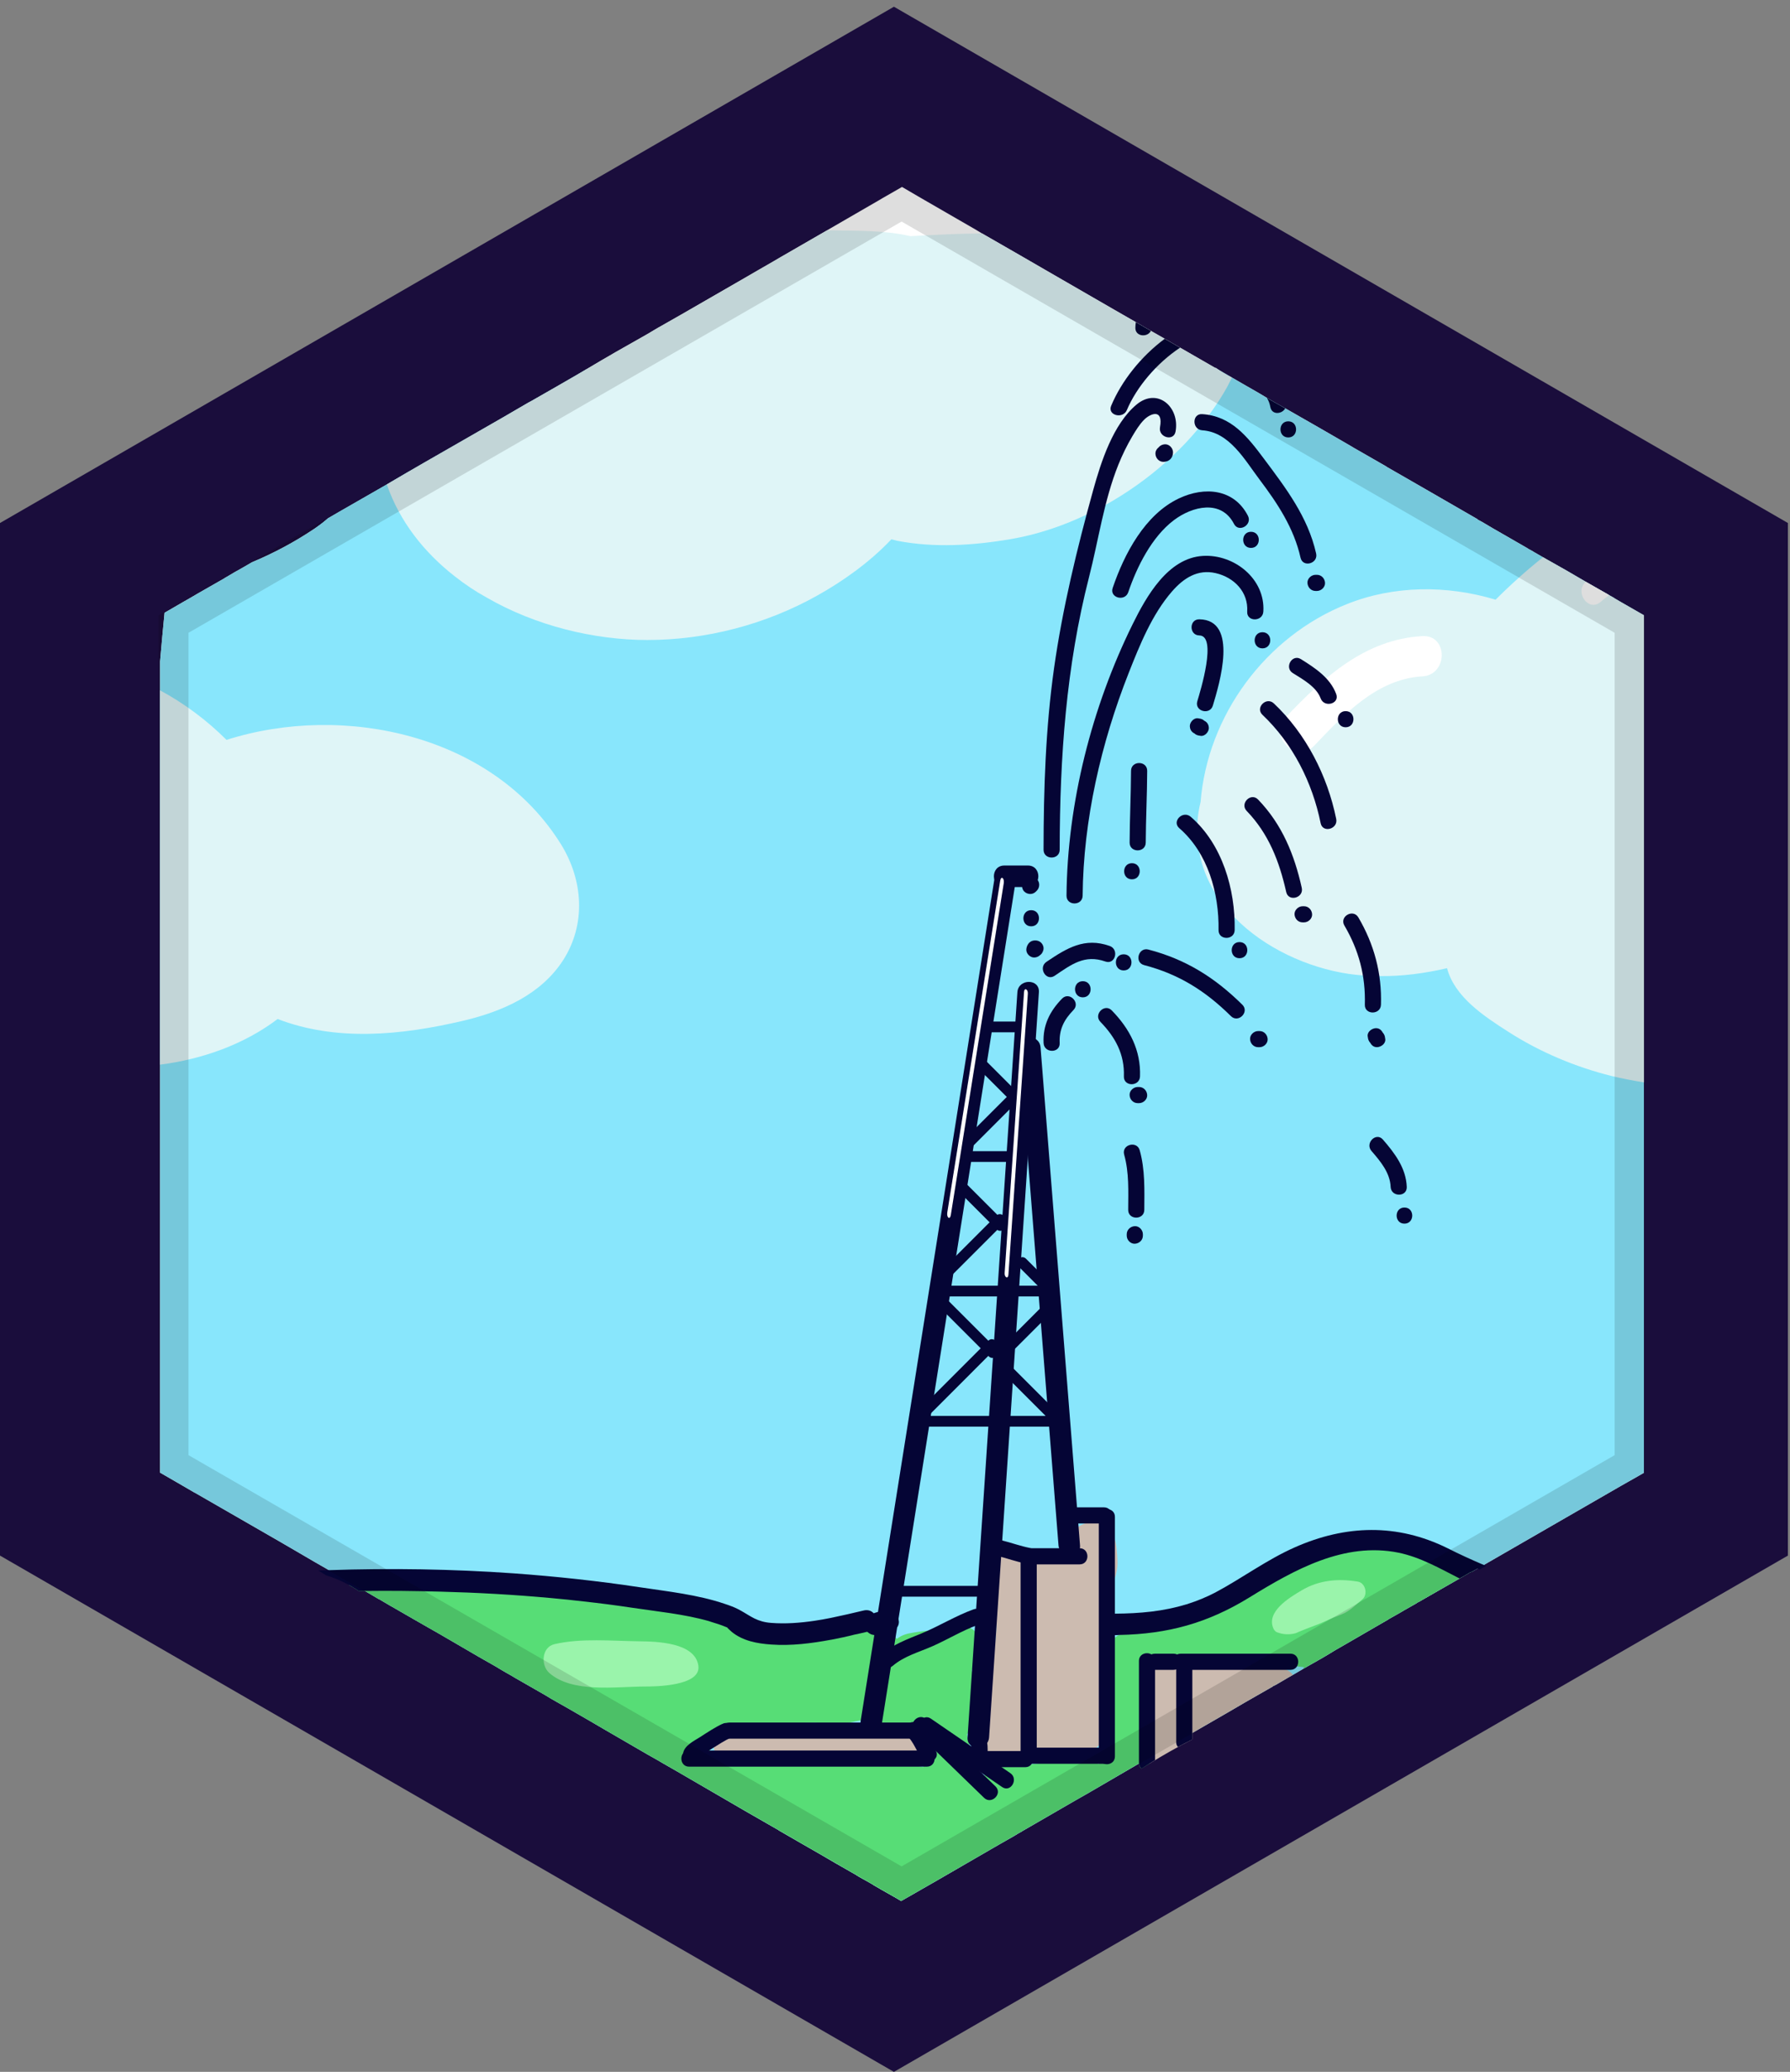 <?xml version="1.0" encoding="utf-8"?>
<!-- Generator: Adobe Illustrator 16.0.0, SVG Export Plug-In . SVG Version: 6.00 Build 0)  -->
<!DOCTYPE svg PUBLIC "-//W3C//DTD SVG 1.1//EN" "http://www.w3.org/Graphics/SVG/1.1/DTD/svg11.dtd">
<svg version="1.1" xmlns="http://www.w3.org/2000/svg" xmlns:xlink="http://www.w3.org/1999/xlink" x="0px" y="0px"
	 width="110.979px" height="128.417px" viewBox="0 0 110.979 128.417" enable-background="new 0 0 110.979 128.417"
	 xml:space="preserve">
<rect x="0" y="0" width="110.979" height="128.417" fill="#808080" stroke="none"/>
<g id="Layer_1">
</g>
<g id="Layer_4">
	<g id="Layer_63">
		<polygon fill="#1A0D3C" points="110.849,96.417 55.423,128.417 0,96.417 0,32.417 55.423,0.417 110.849,32.417 		"/>
		<path fill="#FFFFFF" d="M101.923,38.139v53.14l-0.01,0.01l-0.311,0.18l-1.109,0.63l-6.28,3.62l-2.22,1.28l-0.391,0.229
			l-0.109,0.061l-0.09,0.05l-0.15,0.08l-0.13,0.05l-0.11,0.07l-0.52,0.3l-2.51,1.44l-0.061,0.029l-0.16,0.101l-0.12,0.069
			l-0.02,0.011l-0.55,0.31l-0.15,0.09l-0.12,0.07l-0.689,0.39l-0.04,0.03l-0.76,0.44l-2.16,1.25l-0.33,0.189l-0.63,0.38l-0.24,0.141
			l-1.09,0.62l-0.05,0.029l-0.24,0.141l-0.41,0.239l-0.3,0.17l-0.75,0.44l-0.181,0.09l-0.02,0.021l-1.71,0.979l-0.96,0.561
			l-2.32,1.34l-1,0.58l-0.689,0.399l-0.61,0.351l-0.01,0.01l-0.221,0.12l-0.119,0.07l-0.171,0.09l-0.109,0.069l-0.061,0.03
			l-0.319,0.18l-2.99,1.74l-0.19,0.11l-0.77,0.439l-3.271,1.891l-0.01,0.01l-0.3,0.17l-0.13,0.08l-0.17,0.1l-0.44,0.25l-0.42,0.24
			l-0.05,0.03l-0.28,0.16l-3.49,2.02l-0.979,0.561l-0.73,0.42l-0.49,0.279l-0.03,0.021l-0.03-0.021l-0.27-0.159l-0.14-0.08
			l-0.81-0.46l-0.45-0.261l-0.09-0.06l-0.51-0.29l-0.06-0.03l-0.26-0.149l-0.15-0.091l-0.01-0.01l-1.31-0.75l-0.96-0.56l-1.15-0.66
			l-1.37-0.79l-0.04-0.03l-2.07-1.189l-4.2-2.44l-0.96-0.55l-0.2-0.12l-0.69-0.39l-2.76-1.601l-0.96-0.56l-1.37-0.79l-0.39-0.22
			l-0.49-0.28l-0.33-0.2l-1.85-1.06l-0.32-0.19l-0.25-0.14l-0.41-0.24l-0.3-0.18l-1-0.57l-2.51-1.46l-0.65-0.37l-0.96-0.55
			l-1.3-0.75l-0.09-0.05l-0.7-0.41l-0.02-0.01h-0.01l-0.85-0.5l-0.13-0.07l-0.55-0.32h-0.01l-0.95-0.55l-0.6-0.35l-0.1-0.061
			l-0.75-0.43l-2.11-1.23l-5.35-3.08h-0.01l-1.1-0.64l-1.04-0.6V40.988c0.09-1.01,0.18-2.01,0.28-3.01l1.14-0.66l0.42-0.24
			l0.24-0.14l0.29-0.17l1.61-0.92c0.01-0.01,0.02-0.01,0.02-0.01v-0.01l0.11-0.06l0.17-0.1l0.32-0.19l0.55-0.31l0.55-0.32
			c1.35-0.56,2.65-1.26,3.83-2.05c0.02-0.01,0.03-0.02,0.05-0.03c0.29-0.2,0.57-0.41,0.83-0.64l0.67-0.39l2.98-1.71l0.27-0.16
			l1.11-0.65l0.88-0.51l4.93-2.83l1.58-0.92l0.17-0.09l1.66-0.95l1.16-0.67l0.63-0.37l0.91-0.54l0.52-0.3l0.34-0.2l1.94-1.1
			l0.69-0.41l0.09-0.05l1.37-0.78l3.73-2.15l1.07-0.62l0.92-0.53l0.46-0.27l2.86-1.65l0.03-0.02l3.18-1.84l0.02-0.01l0.2-0.12
			l1.22-0.7l1.061,0.62l3.55,2.05l0.35,0.21l2.59,1.49l1.33,0.77l4.261,2.46l1.359,0.78l0.93,0.54l0.86,0.49l0.95,0.55l2.17,1.25
			l0.14,0.08l0.9,0.52l0.62,0.36l1.01,0.58l0.54,0.32l0.5,0.29l0.64,0.36l1.66,0.95l0.87,0.5l1.521,0.88l0.199,0.12l1.17,0.67
			l0.801,0.46l0.09,0.06l1.81,1.04l3.78,2.18l0.04,0.03v0.01l0.26,0.14l0.66,0.39l1.46,0.84l0.4,0.23l0.26,0.15l0.11,0.07
			l0.239,0.13l0.051,0.03l0.09,0.06h0.01l0.05,0.03l0.021,0.01l0.1,0.06l0.33,0.19l0.28,0.16l0.779,0.44l0.44,0.25l1.15,0.67
			l0.789,0.45l0.511,0.29l0.149,0.09l0.301,0.17l0.039,0.03l0.29,0.17l0.19,0.11L101.923,38.139z"/>
	</g>
</g>
<g id="Layer_7">
	<path fill="#88E6FC" d="M101.923,38.139v53.14l-0.01,0.01l-0.311,0.18l-1.109,0.63l-6.28,3.62l-2.22,1.28l-0.391,0.229
		l-0.109,0.061l-0.09,0.05l-0.15,0.08l-0.13,0.05l-0.11,0.07l-0.52,0.3l-2.51,1.44l-0.061,0.029l-0.16,0.101l-0.12,0.069
		l-0.02,0.011l-0.55,0.31l-0.15,0.09l-0.12,0.07l-0.689,0.39l-0.04,0.03l-0.76,0.44l-2.16,1.25l-0.33,0.189l-0.63,0.38l-0.24,0.141
		l-1.09,0.62l-0.05,0.029l-0.24,0.141l-0.41,0.239l-0.3,0.17l-0.75,0.44l-0.181,0.09l-0.02,0.021l-1.71,0.979l-0.96,0.561
		l-2.32,1.34l-1,0.58l-0.689,0.399l-0.61,0.351l-0.01,0.01l-0.221,0.12l-0.119,0.07l-0.171,0.09l-0.109,0.069l-0.061,0.03
		l-0.319,0.18l-2.99,1.74l-0.19,0.11l-0.77,0.439l-3.271,1.891l-0.01,0.01l-0.3,0.17l-0.13,0.08l-0.17,0.1l-0.44,0.25l-0.42,0.24
		l-0.05,0.03l-0.28,0.16l-3.49,2.02l-0.979,0.561l-0.73,0.42l-0.49,0.279l-0.03,0.021l-0.03-0.021l-0.27-0.159l-0.14-0.08
		l-0.81-0.46l-0.45-0.261l-0.09-0.06l-0.51-0.29l-0.06-0.03l-0.26-0.149l-0.15-0.091l-0.01-0.01l-1.31-0.75l-0.96-0.56l-1.15-0.66
		l-1.37-0.79l-0.04-0.03l-2.07-1.189l-4.2-2.44l-0.96-0.55l-0.2-0.12l-0.69-0.39l-2.76-1.601l-0.96-0.56l-1.37-0.79l-0.39-0.22
		l-0.49-0.28l-0.33-0.2l-1.85-1.06l-0.32-0.19l-0.25-0.14l-0.41-0.24l-0.3-0.18l-1-0.57l-2.51-1.46l-0.65-0.37l-0.96-0.55l-1.3-0.75
		l-0.09-0.05l-0.7-0.41l-0.02-0.01h-0.01l-0.85-0.5l-0.13-0.07l-0.55-0.32h-0.01l-0.95-0.55l-0.6-0.35l-0.1-0.061l-0.75-0.43
		l-2.11-1.23l-5.35-3.08h-0.01l-1.1-0.64l-1.04-0.6V40.988c0.09-1.01,0.18-2.01,0.28-3.01l1.14-0.66l0.42-0.24l0.24-0.14l0.29-0.17
		l1.61-0.92c0.01-0.01,0.02-0.01,0.02-0.01v-0.01l0.11-0.06l0.17-0.1l0.32-0.19l0.55-0.31l0.55-0.32c1.35-0.56,2.65-1.26,3.83-2.05
		c0.02-0.01,0.03-0.02,0.05-0.03c0.29-0.2,0.57-0.41,0.83-0.64l0.67-0.39l2.98-1.71l0.27-0.16l1.11-0.65l0.88-0.51l4.93-2.83
		l1.58-0.92l0.17-0.09l1.66-0.95l1.16-0.67l0.63-0.37h39.1l0.9,0.52l0.62,0.36l1.01,0.58l0.54,0.32l0.5,0.29l0.64,0.36l1.66,0.95
		l0.87,0.5l1.521,0.88l0.199,0.12l1.17,0.67l0.801,0.46l0.09,0.06l1.81,1.04l3.78,2.18l0.04,0.03v0.01l0.26,0.14l0.66,0.39
		l1.46,0.84l0.4,0.23l0.26,0.15l0.11,0.07l0.239,0.13l0.051,0.03l0.09,0.06h0.01l0.05,0.03l0.021,0.01l0.1,0.06l0.33,0.19l0.28,0.16
		l0.779,0.44l0.44,0.25l1.15,0.67l0.789,0.45l0.511,0.29l0.149,0.09l0.301,0.17l0.039,0.03l0.29,0.17l0.19,0.11L101.923,38.139z"/>
</g>
<g id="Layer_6">
	<path fill="#57DD76" d="M89.293,96.359c-0.04-0.011-0.08-0.03-0.12-0.051c-0.04-0.02-0.08-0.029-0.12-0.04
		c-0.689-0.29-1.42-0.46-2.17-0.54c-1.149-0.13-2.34-0.029-3.43,0.24c-0.45,0.12-0.83,0.32-1.13,0.58
		c-0.71-0.08-1.29-0.03-2.12,0.22c-0.08,0.021-0.16,0.051-0.24,0.08c-0.01,0.011-0.02,0.011-0.02,0.011
		c-0.96,0.3-1.9,0.75-2.811,1.189c-0.02,0.01-0.03,0.01-0.05,0.021c-0.07,0.04-0.15,0.069-0.22,0.109
		c-2.33,1.15-4.351,2.94-7.061,3.07c-0.16,0.01-0.29,0.04-0.41,0.09c-0.109,0.04-0.199,0.101-0.27,0.18
		c-0.13,0.12-0.21,0.271-0.25,0.431v0.01c-0.08,0.29-0.03,0.59,0.12,0.83c0.03,0.05,0.07,0.1,0.12,0.15
		c-0.05,0.09-0.09,0.14-0.12,0.229c0,0,0,0-0.01,0.01c0.01,0.011,0.01,0.011,0,0.021c0,0,0.01,0,0,0.01
		c-0.261,0.61-0.381,1.34-0.49,1.94c-0.18,0.96-0.29,1.989-0.34,3.01c0,0.05-0.011,0.109-0.011,0.16v0.04
		c-0.01,0.199-0.01,0.399-0.01,0.59v0.029c-0.01,0.101-0.01,0.19-0.01,0.29v0.08c-0.01-0.01-0.021-0.02-0.04-0.029
		c-0.27-0.261-0.62-0.431-1.05-0.46c-0.01,0-0.01,0-0.01,0c-0.101-0.011-0.221-0.011-0.33,0c-0.32,0.029-0.721,0.119-1.15,0.22
		c-0.01,0-0.01,0-0.02,0c-0.41,0.09-0.841,0.189-1.25,0.24c-0.11,0.02-0.221,0.029-0.33,0.029c-0.04,0.011-0.07,0.011-0.11,0.011
		c-0.38-0.141-0.79-0.2-1.24-0.2h-0.029c-0.11,0-0.211,0-0.32,0.01c-0.03,0-0.05,0-0.08,0.01c-0.01,0-0.01,0-0.021,0
		c-0.14,0.021-0.279,0.05-0.399,0.11c-0.13,0.06-0.25,0.15-0.351,0.24c-0.149,0.14-0.27,0.31-0.34,0.5
		c-0.01,0.01-0.01,0.01-0.02,0.02c0,0.01-0.01,0.021-0.01,0.03c-0.21,0.03-0.431,0.07-0.641,0.11c-0.109,0.02-0.2,0.05-0.29,0.09
		l-0.04,0.01c-0.08-0.18-0.18-0.35-0.29-0.521c0.15-0.06,0.28-0.159,0.36-0.3c0.02-0.02,0.03-0.04,0.03-0.06
		c0.029-0.05,0.05-0.101,0.05-0.16c0.01-0.01,0.02-0.03,0.02-0.05c0.03-0.23,0.011-0.431-0.04-0.641c-0.02-0.13-0.05-0.26-0.08-0.39
		c-0.01-0.03-0.02-0.06-0.02-0.09v-0.01c-0.03-0.12-0.06-0.24-0.08-0.37c0-0.021-0.01-0.03-0.02-0.05v-0.011
		c0-0.05-0.021-0.09-0.03-0.13c0.02-0.02,0.03-0.03,0.04-0.05c0.01-0.01,0.01-0.01,0.01-0.02c0.08-0.11,0.14-0.23,0.18-0.37
		c0.36-1.23,0.381-2.36,0.08-3.521c0-0.01,0-0.01,0-0.02c0,0-0.01,0-0.01-0.011l0.01-0.01c0.16-0.13,0.301-0.27,0.431-0.439
		c0.52-0.66,0.29-1.54-0.271-1.98c-0.08-0.08-0.17-0.13-0.26-0.18c-0.01-0.01-0.01,0-0.01,0c-0.311-0.15-0.67-0.181-1.051-0.021
		c-0.079,0.03-0.149,0.061-0.229,0.101c0,0-0.01,0-0.021,0c-0.26,0.01-0.51,0.02-0.76,0.04c-0.2,0.01-0.399,0.02-0.59,0.05h-0.01
		c-0.41,0.04-0.8,0.1-1.2,0.18c-0.21,0.05-0.41,0.13-0.59,0.26c-0.04,0.021-0.07,0.051-0.1,0.07c-0.04,0.03-0.08,0.061-0.11,0.101
		c-0.15,0.14-0.28,0.31-0.36,0.489c-0.02,0.05-0.04,0.101-0.06,0.15c-0.03-0.021-0.05-0.04-0.08-0.061
		c-0.27-0.21-0.55-0.39-0.85-0.529c-0.16-0.08-0.32-0.15-0.48-0.21c-0.16-0.051-0.32-0.07-0.47-0.07c-0.07-0.05-0.15-0.1-0.23-0.14
		c-0.21-0.12-0.44-0.21-0.68-0.28c-0.19-0.05-0.39-0.1-0.59-0.12c-0.15-0.03-0.29-0.05-0.44-0.06c-0.05-0.011-0.09-0.011-0.14-0.011
		c0,0,0,0.011-0.01,0c-1.01-0.08-2.08,0.011-2.89,0.021c-0.45,0-0.9,0.01-1.35,0.02c-0.25,0.011-0.49,0.021-0.74,0.03
		c-0.23-0.17-0.46-0.33-0.69-0.479c-0.7-0.431-1.44-0.74-2.28-0.9c-0.72-0.311-1.46-0.58-2.22-0.79c-1.88-0.521-3.86-0.62-5.8-0.66
		c-0.14,0-0.27-0.01-0.41-0.01c-4.13-0.07-8.28-0.03-12.41,0.12c-0.12,0-0.25,0.01-0.37,0.02h-0.01
		c-0.104,0.004-0.208,0.01-0.312,0.014c0.219,0.119,0.429,0.248,0.631,0.386c0.124-0.003,0.248-0.008,0.371-0.009l0.85,0.5h0.01
		l0.02,0.01l0.7,0.41l0.09,0.05l1.3,0.75l0.96,0.55l0.65,0.37l2.51,1.46l1,0.57l0.3,0.18l0.41,0.24l0.25,0.14l0.32,0.19l1.85,1.06
		l0.33,0.2l0.49,0.28l0.39,0.22l1.37,0.79l0.96,0.56l2.76,1.601l0.69,0.39l0.2,0.12l0.96,0.55l4.2,2.44l2.07,1.189l0.04,0.03
		l1.37,0.79l1.15,0.66l0.96,0.56l1.31,0.75l0.01,0.01l0.15,0.091l0.26,0.149l0.06,0.03l0.51,0.29l0.09,0.06l0.45,0.261l0.81,0.46
		l0.14,0.08l0.27,0.159l0.03,0.021l0.03-0.021l0.49-0.279l0.73-0.42l0.979-0.561l3.49-2.02l0.28-0.16l0.05-0.03l0.42-0.24l0.44-0.25
		l0.17-0.1l0.13-0.08l0.3-0.17l0.01-0.01l3.271-1.891l0.77-0.439l0.19-0.11l2.99-1.74c0.009,0.145,0.079,0.243,0.167,0.31
		c0.169-0.11,0.342-0.216,0.514-0.323c0.041-0.137,0.072-0.28,0.099-0.426c0.15-0.8,0.15-1.63,0.101-2.41
		c-0.021-0.35-0.101-0.83-0.26-1.28c-0.131-0.41-0.33-0.779-0.601-0.989c0.04-0.41,0.05-0.811,0-1.2c0.17-0.03,0.33-0.05,0.5-0.061
		c0.16-0.02,0.32-0.029,0.47-0.05c0.32-0.02,0.631-0.05,0.94-0.08c0.06,0.04,0.13,0.08,0.19,0.11c0.1,0.06,0.21,0.12,0.31,0.16
		c0.06,0.029,0.12,0.05,0.18,0.069c0.221,0.08,0.45,0.141,0.69,0.181c0.88,0.159,1.89,0.08,2.84-0.08h0.03
		c0.83-0.16,1.609-0.37,2.24-0.57c0.239,0.21,0.529,0.37,0.84,0.48c0.17,0.06,0.359,0.109,0.55,0.13c0.14,0.029,0.28,0.04,0.42,0.05
		c0,0.03-0.01,0.07-0.02,0.1l0.05-0.029l1.09-0.62l0.24-0.141l0.63-0.38l0.33-0.189l2.16-1.25l0.76-0.44l0.04-0.03l0.689-0.39
		l0.12-0.07l0.15-0.09l0.55-0.31l0.02-0.011l0.12-0.069l0.16-0.101l0.061-0.029l2.51-1.44l0.52-0.3l0.11-0.07l0.13-0.05l0.15-0.08
		C90.704,97.008,90.013,96.678,89.293,96.359z M57.994,107.918h-0.01c-0.101,0.03-0.17,0.08-0.25,0.13
		c-0.04,0.03-0.07,0.061-0.11,0.101c-0.09,0.1-0.16,0.22-0.2,0.35c-0.04,0.1-0.06,0.21-0.06,0.32
		c-0.011-0.011-0.011-0.021-0.021-0.03c-0.02,0.12-0.04,0.229-0.04,0.35v0.011c-0.02,0.119-0.04,0.229-0.05,0.35v0.03
		c-0.05-0.011-0.1-0.021-0.15-0.03c-0.05-0.01-0.109-0.021-0.159-0.03c-0.5-0.109-1-0.16-1.521-0.2c-1.43-0.13-2.86,0-4.29-0.069
		c-2.56-0.13-5.13,0.13-7.7,0.2c0.21-0.28,0.4-0.58,0.56-0.9c0.01-0.01,0.01-0.021,0.02-0.03c0.1-0.189,0.19-0.39,0.27-0.59
		c0.14-0.34,0.31-0.68,0.49-1.02c0-0.011,0.01-0.011,0.01-0.021h0.03c0.01,0,0.01,0,0.01,0c0.05,0.01,0.08,0.01,0.13,0.01
		c0.11,0.011,0.22,0.021,0.32,0.021c0.15,0.01,0.28,0.02,0.41,0.03c0.5,0.02,1,0.029,1.49,0.02c1.08-0.02,2.15-0.08,3.22-0.15
		c0.05,0,0.11-0.01,0.16-0.01c0.01,0,0.02,0.01,0.03,0.01c0.18,0.07,0.4,0.12,0.66,0.12c0.48,0,0.95-0.04,1.41-0.12
		c0.21-0.04,0.42-0.079,0.62-0.13h0.09c0.18-0.01,0.36-0.02,0.55-0.029c0.04,0.06,0.09,0.109,0.15,0.159
		c0.14,0.15,0.33,0.261,0.55,0.33c0.51,0.17,1.14,0.101,1.59-0.22c0.02,0,0.04,0.01,0.06,0.01c0.101,0.021,0.21,0.04,0.311,0.04
		h0.05c0.08,0.07,0.16,0.141,0.26,0.181h0.01c0.051,0.04,0.091,0.06,0.141,0.08c0,0,0,0.01,0.01,0.01
		c0.08,0.029,0.16,0.06,0.24,0.08c0.069,0.02,0.149,0.04,0.22,0.05c0.16,0.2,0.37,0.39,0.63,0.56
		C58.083,107.899,58.043,107.909,57.994,107.918z"/>
	<path fill="#050535" d="M62.265,54.98h1.468c0.858,0,0.859-1.334,0-1.334h-1.468C61.407,53.646,61.405,54.98,62.265,54.98
		L62.265,54.98z"/>
	<path fill="#CCBBB0" d="M68.613,101.022c-0.01-0.106-0.03-0.204-0.054-0.301c0.247-0.735,0.351-1.479,0.223-2.289
		c0.369-0.498,0.54-1.118,0.498-1.805c-0.056-0.898-0.094-1.932-1.151-2.223c-0.506-0.141-1.062,0.003-1.438,0.369
		c-0.091,0.09-0.772,1.572-0.261,1.441c-0.763,0.194-1.18,0.174-1.81,0.575c-0.354-0.365-0.861-0.526-1.353-0.487
		c-0.398-0.158-0.874-0.113-1.229,0.159c-0.257,0.199-0.428,0.494-0.475,0.813c-0.01,0.073-0.011,0.145-0.01,0.217
		c-0.025-0.051-0.053-0.104-0.078-0.154l-0.032,0.346c0.001,0.042,0.004,0.083,0.007,0.124c0.004,0.082,0.016,0.164,0.029,0.245
		c0.019,0.116,0.039,0.232,0.059,0.348c0.041,0.135,0.103,0.259,0.181,0.37c0.034,1.248,0.16,2.441-0.144,3.688
		c-0.389,1.596-0.514,3.248-0.908,4.845c-0.392,1.579,2.029,2.665,2.743,1.186c0.216,0.216,0.505,0.381,0.872,0.459
		c0.772,0.161,1.555,0.167,2.329,0.029c0.351-0.063,0.681-0.207,0.949-0.418c0.674-0.249,1.112-0.994,1.014-1.713
		c-0.09-0.65,0.211-1.374,0.314-2.016c0.116-0.724,0.09-1.484,0.101-2.215c0.009-0.451-0.138-0.808-0.37-1.071
		C68.631,101.375,68.631,101.203,68.613,101.022L68.613,101.022z"/>
	<path fill="#CCBBB0" d="M71.268,109.311c0.857-0.536,1.746-1.033,2.655-1.5v-0.402l2.32-1.34l0.96-0.561l1.71-0.979l0.02-0.021
		l0.181-0.09l0.75-0.44l0.3-0.17c-0.08-0.1-0.18-0.189-0.3-0.26c-0.021-0.01-0.04-0.03-0.07-0.04c-0.01,0-0.02-0.01-0.03-0.01
		c-0.939-0.46-1.96-0.24-2.979-0.26h-0.03c-0.979-0.03-1.96-0.13-2.939-0.16c-0.19-0.01-0.391-0.01-0.58-0.01h-0.19
		c-0.1,0-0.21,0-0.31,0.01h-0.16c-0.351,0.02-0.7,0.149-0.96,0.38c-0.011,0.01-0.03,0.02-0.03,0.04c-0.23,0.21-0.37,0.51-0.37,0.86
		c0,0.27,0.021,0.55,0.021,0.819c0.05,1.011,0.1,2.03-0.181,3c-0.08,0.28-0.05,0.58,0.05,0.851
		C71.149,109.128,71.2,109.226,71.268,109.311z"/>
	<path fill="#CCBBB0" d="M56.499,107.574c-2.515-0.186-5.013-0.467-7.539-0.577c-1.284-0.056-4.203-0.431-4.676,1.145
		c-0.133,0.446,0.27,0.68,0.584,0.833c0.65,0.314,2.085-0.075,2.809-0.073c0.769,0.001,1.54,0.06,2.306,0.123
		c2.228,0.184,4.358,0.074,6.579-0.066C57.452,108.901,57.394,107.544,56.499,107.574L56.499,107.574z"/>
	<path fill="#9AF4AB" d="M84.183,98.029c-1.212-0.197-2.404-0.104-3.501,0.554c-0.75,0.448-2.232,1.327-1.712,2.395
		c0.046,0.079,0.108,0.142,0.188,0.188c0.392,0.148,0.783,0.17,1.175,0.06c0.204-0.09,0.412-0.175,0.62-0.256
		c0.415-0.167,0.827-0.299,1.232-0.492c0.32-0.153,0.653-0.284,0.985-0.413c0.506-0.195,0.873-0.589,1.289-0.927
		C84.827,98.839,84.666,98.107,84.183,98.029L84.183,98.029z"/>
	<path fill="#88E6FC" d="M51.188,98.594c-0.729-0.736-1.768-1.183-2.814-1.042c-0.224,0.03-0.446,0.104-0.651,0.209
		c-0.169-0.088-0.338-0.188-0.505-0.303c-0.714-0.489-1.776-0.133-2.189,0.573c-0.464,0.794-0.142,1.7,0.573,2.191
		c1.162,0.796,2.56,1.187,3.966,1.143c0.114-0.005,0.22-0.019,0.321-0.041C51.154,101.417,52.34,99.754,51.188,98.594L51.188,98.594
		z"/>
	<path fill="none" d="M64.253,96.518c0.01,0,0.01,0,0.021-0.01c0.229-0.04,0.43-0.13,0.619-0.25c0.15-0.04,0.301-0.109,0.46-0.2
		c0.051-0.029,0.091-0.06,0.141-0.1c0.05-0.03,0.1-0.07,0.14-0.12c0.4-0.35,0.63-0.86,0.62-1.399c0-0.011,0-0.011,0-0.021
		c0-0.28-0.08-0.55-0.21-0.79c0.09-0.05,0.17-0.1,0.26-0.15c0.15,0.11,0.32,0.19,0.5,0.25c0.221,0.08,0.46,0.101,0.7,0.061
		s0.5-0.1,0.76-0.11c0.2-0.01,0.41,0.011,0.601,0.09c0.02,0.011,0.029,0.011,0.05,0.011c0.06,0.029,0.12,0.05,0.18,0.06
		c0.141,0.04,0.29,0.061,0.45,0.061c-0.09,0.55-0.22,1.079-0.41,1.569v0.01c0,0.021,0,0.03-0.01,0.04
		c-0.12,0.341-0.28,0.641-0.46,0.91c-0.51,0.61-0.5,1.28-0.21,1.82c-0.24,0.61-0.15,1.31,0.16,1.85
		c0.029,0.051,0.06,0.101,0.09,0.141c0.12,0.17,0.26,0.319,0.42,0.43c0.46,0.35,1.08,0.44,1.77,0.09
		c0.881-0.45,1.78-0.88,2.66-1.319c0.021-0.011,0.04-0.021,0.061-0.03h0.04c0.279,0.03,0.56-0.03,0.87-0.16
		c0.649-0.29,1.279-0.59,1.89-0.91c0.22-0.09,0.45-0.18,0.67-0.27c0.02-0.011,0.03-0.011,0.05-0.021c0.66-0.26,1.32-0.51,1.96-0.8
		c0.271-0.12,0.55-0.25,0.851-0.39c0,0,0.01,0,0.02-0.011c0.86-0.409,1.771-0.92,2.47-1.58c0.381,0.28,0.881,0.41,1.471,0.261
		c0.29,0.069,0.609,0.06,0.949-0.051c0.181-0.05,0.341-0.109,0.511-0.17c0.12,0.061,0.25,0.11,0.399,0.141
		c0.38,0.09,0.75,0.18,1.12,0.279c0.73,0.181,1.45,0.381,2.17,0.54c0,0,0,0,0,0.011c0.08,0.029,0.16,0.05,0.24,0.08
		c0.78,0.27,1.54,0.569,2.31,0.869c0.451,0.173,0.9,0.342,1.352,0.508c0.138-0.068,0.276-0.136,0.415-0.204
		c-0.46-0.169-0.92-0.34-1.376-0.533l2.22-1.28l6.28-3.62l1.109-0.63l0.311-0.18l0.01-0.01v-53.14l-1.34-0.77l-0.19-0.11l-0.29-0.17
		l-0.039-0.03l-0.301-0.17l-0.149-0.09l-0.511-0.29l-0.789-0.45l-1.15-0.67l-0.44-0.25l-0.779-0.44l-0.28-0.16l-0.33-0.19l-0.1-0.06
		l-0.021-0.01l-0.05-0.03h-0.01l-0.09-0.06l-0.051-0.03l-0.239-0.13l-0.11-0.07l-0.26-0.15l-0.4-0.23l-1.46-0.84l-0.66-0.39
		l-0.26-0.14v-0.01l-0.04-0.03l-3.78-2.18l-1.81-1.04l-0.09-0.06l-0.801-0.46l-1.17-0.67l-0.199-0.12l-1.521-0.88l-0.87-0.5
		l-1.66-0.95l-0.64-0.36l-0.5-0.29c-0.3-0.55-0.87-0.82-1.55-0.9l-0.62-0.36c0.1-0.21,0.18-0.43,0.25-0.64
		c-0.42-0.02-0.86,0-1.29,0.04l-2.17-1.25l-0.95-0.55l-0.86-0.49l-0.93-0.54l-1.359-0.78l-4.261-2.46l-1.33-0.77l-2.59-1.49
		c0.11-0.01,0.21-0.01,0.32-0.01c0.21-0.07,0.42-0.14,0.64-0.2h-1.31c-3.07,0-6.15-0.03-9.23,0c-0.23,0.01-0.45,0.01-0.67,0.01
		c0.21,0,0.43,0,0.64,0.01l-2.86,1.65l-0.46,0.27l-0.92,0.53l-1.07,0.62l-3.73,2.15l-1.37,0.78c-0.09,0.98-0.09,1.97-0.14,2.94
		c-0.09,1.85-0.2,3.69-0.23,5.54c-0.03,2.75-0.13,5.51-0.18,8.26c-0.63-0.27-1.46-0.27-2.22-0.26c-2.64-1.12-6.68-1.09-8.58-1.08
		h-0.03c-0.42,0-0.85,0.03-1.28,0.05c-1.36,0.1-2.73,0.17-3.91-0.6c-1.3-0.84-2.4-2.11-3.29-3.39l-0.67,0.39
		c-0.26,0.23-0.54,0.44-0.83,0.64c-0.02,0.01-0.03,0.02-0.05,0.03c-1.18,0.79-2.48,1.49-3.83,2.05l-0.55,0.32l-0.55,0.31l-0.32,0.19
		l-0.17,0.1l-0.11,0.06v0.01c0,0-0.01,0-0.02,0.01l-1.61,0.92l-0.29,0.17l-0.24,0.14l-0.42,0.24l-1.14,0.66c-0.1,1-0.19,2-0.28,3.01
		v50.291l1.04,0.6l1.1,0.64h0.01l5.35,3.08l2.11,1.23l0.75,0.43c3.86-0.27,7.78-0.319,11.58,0.26c0.96,0.15,1.91,0.33,2.86,0.561
		c0.41,0.11,0.83,0.22,1.24,0.34c0,0.021,0.01,0.03,0.01,0.05c0.06,0.25,0.13,0.51,0.2,0.75c0,0.01,0.01,0.03,0.01,0.04
		c0.2,0.62,0.85,1.2,1.53,1.141c1.23-0.11,2.46-0.23,3.69-0.341c0.15,0.091,0.31,0.16,0.5,0.2c0.69,0.15,1.38,0.21,2.05,0.22
		c0.04,0.011,0.08,0.011,0.12,0.011c0.45,0.01,0.9-0.011,1.36-0.05c0.15,0,0.31-0.011,0.47-0.03c0.29-0.021,0.59-0.05,0.88-0.09
		c0.11-0.011,0.23-0.03,0.34-0.04c1.02-0.12,2.03-0.28,3.03-0.29c0.08,0.18,0.19,0.34,0.34,0.47c0.17,0.16,0.38,0.29,0.64,0.37
		c0.04,0.01,0.08,0.02,0.12,0.03c0.09,0.029,0.19,0.04,0.29,0.05c0.05,0,0.1,0.01,0.15,0.01c0.27,0.021,0.54,0.021,0.81,0.01
		c0,0,0.01,0,0.02,0c0.36,0,0.74-0.04,1.09-0.09c0.15-0.02,0.3-0.05,0.44-0.07c0.01-0.01,0.01-0.01,0.02,0
		c0.07-0.01,0.11-0.029,0.18-0.04c0.01,0.03,0.03,0.051,0.04,0.07v0.01h0.01c0,0.011,0,0.021,0.01,0.03
		c0.09,0.15,0.21,0.271,0.35,0.37c0.01,0.01,0.02,0.01,0.03,0.02c0.25,0.16,0.54,0.24,0.83,0.28h0.01c0.06,0.01,0.11,0.01,0.17,0.01
		c0.08,0.011,0.16,0.011,0.24,0.011c0.2,0,0.39-0.021,0.581-0.04c0.56-0.061,1.09-0.2,1.569-0.46c0.26-0.13,0.5-0.29,0.73-0.49
		c0.56,0.1,1.17-0.03,1.66-0.32c0.149-0.08,0.279-0.18,0.399-0.29c0.521-0.47,0.8-1.17,0.54-1.97c-0.1-0.31-0.22-0.59-0.359-0.87
		c0.359-0.14,0.619-0.37,0.8-0.649c0.08-0.11,0.149-0.23,0.2-0.36c0.01,0,0.029,0.01,0.039,0.01c0.15,0.05,0.29,0.11,0.45,0.15
		h0.011c0.229,0.08,0.47,0.149,0.71,0.229c0.02,0,0.029,0,0.05,0.01c0.05,0.021,0.109,0.03,0.16,0.03
		c0.26,0.061,0.5,0.061,0.72,0.021C64.223,96.529,64.234,96.529,64.253,96.518z"/>
	<path fill="none" d="M47.813,93.159c0,0,0.01,0,0.02,0C47.443,92.878,47.074,93.168,47.813,93.159z"/>
	<path fill="none" d="M47.813,93.159c0,0,0.01,0,0.02,0C47.443,92.878,47.074,93.168,47.813,93.159z"/>
	<path fill="#DFF5F7" d="M100.583,37.369l-0.19-0.11l-0.29-0.17l-0.039-0.03l-0.301-0.17l-0.149-0.09l-0.511-0.29l-0.789-0.45
		l-1.15-0.67l-0.44-0.25l-0.779-0.44l-0.28-0.16c-1.03,0.82-2.01,1.7-2.94,2.63c-3.01-0.91-6.31-0.89-9.21,0.27
		c-5.04,2-8.649,6.9-9.08,12.27c-0.109,0.42-0.17,0.86-0.199,1.31c-0.021,0.37-0.021,0.74,0.02,1.12c0.021,0.23,0.05,0.46,0.1,0.68
		c0.16,0.89,0.49,1.71,0.95,2.47l0.011,0.01c0.329,0.56,0.739,1.07,1.21,1.55c1.85,1.91,4.55,3.13,7.069,3.51
		c0.3,0.04,0.601,0.08,0.9,0.1c0.34,0.03,0.68,0.05,1.02,0.04c1.41,0.02,2.82-0.17,4.2-0.49c0.47,1.79,2.311,2.99,3.811,3.95
		c1.949,1.25,4.14,2.17,6.38,2.73c0.66,0.159,1.34,0.289,2.02,0.399v-28.95L100.583,37.369z"/>
	<path fill="#88E6FC" d="M30.144,43.019c-1.19,0.7-3.24,0.39-3.83-1c-0.76-1.77-1.6-3.5-2.57-5.16c-0.15-0.24-0.48-0.93-0.86-1.6
		c-0.01,0-0.02-0.01-0.03-0.02c-0.02-0.01-0.03-0.02-0.05-0.03c-0.82-0.13-1.58-0.58-1.95-1.33c-0.04-0.08-0.07-0.15-0.11-0.22
		c-0.53-0.18-0.94-0.49-1.24-0.89c0.29-0.2,0.57-0.41,0.83-0.64l0.67-0.39l2.98-1.71l0.27-0.16l1.11-0.65
		c1.22,1.09,2.39,2.24,3.5,3.45c0.77,0.85,0.87,1.94,0.55,2.87c0.02,0.05,0.05,0.09,0.07,0.14c0.24,0.45,0.47,0.9,0.69,1.36
		c0.34,0.71,0.67,1.42,0.97,2.15C31.733,40.588,31.583,42.179,30.144,43.019z"/>
	<path fill="#DFF5F7" d="M75.378,22.795c-0.016,0.001-0.03,0.001-0.045,0.003l-2.17-1.25l-0.95-0.55l-0.86-0.49l-0.93-0.54
		l-1.359-0.78l-4.261-2.46l-1.33-0.77l-2.59-1.49c-1.479,0.01-2.97,0.09-4.45,0.17c-0.01,0-0.02-0.01-0.029-0.01
		c-1.57-0.36-3.28-0.32-4.88-0.35h-0.25l-2.86,1.65l-0.46,0.27l-0.92,0.53l-1.07,0.62l-3.73,2.15l-1.37,0.78l-0.09,0.05l-0.69,0.41
		l-1.94,1.1l-0.34,0.2l-0.52,0.3l-1.54,0.91l-1.16,0.67l-1.66,0.95l-0.17,0.09l-1.58,0.92l-4.93,2.83l-0.88,0.51l-1.11,0.65
		l-0.27,0.16c0.8,2.31,2.32,4.22,4.22,5.7c0.62,0.49,1.28,0.93,1.97,1.31c3.03,1.75,6.66,2.63,9.96,2.63
		c3.65,0,7.32-0.96,10.51-2.74c1.58-0.88,3.26-2.06,4.62-3.5c0.12,0.03,0.24,0.06,0.36,0.09c2.32,0.45,4.72,0.29,7.03-0.1
		c1.58-0.27,3.18-0.79,4.71-1.52c0.399-0.19,0.79-0.39,1.18-0.6c1.35-0.76,2.63-1.66,3.771-2.69c0,0,0.01,0,0.01-0.01
		c0.13-0.11,0.24-0.21,0.359-0.33c0.58-0.53,1.11-1.1,1.601-1.69c0.24-0.28,0.46-0.56,0.67-0.85c0.43-0.58,0.81-1.17,1.149-1.78
		l0.12-0.24c0.06-0.099,0.108-0.206,0.147-0.305C76.02,23.222,75.686,23.022,75.378,22.795z"/>
	<path fill="#57DD76" d="M44.417,101.117c-0.112-0.348-0.305-0.646-0.579-0.9c-0.254-0.272-0.553-0.466-0.901-0.579
		c-0.333-0.175-0.694-0.256-1.08-0.241c-0.247,0.032-0.495,0.066-0.744,0.101c-0.038,0.01-0.072,0.025-0.109,0.037
		c-0.291-0.215-0.587-0.413-0.897-0.579c-1.426-0.77-2.746-0.423-4.254-0.488c-1.513-0.065-2.801,1.334-2.801,2.801
		c0,1.571,1.283,2.736,2.801,2.802c0.497,0.021,0.972-0.035,1.466-0.09c0.081-0.008,0.297,0.024,0.327,0.016
		c0.37,0.194,1.139,0.96,1.528,1.277c1.17,0.957,2.815,1.146,3.96,0c0.227-0.229,0.41-0.512,0.546-0.823
		c0.054-0.045,0.108-0.088,0.157-0.139c0.146-0.188,0.292-0.378,0.438-0.566c0.253-0.437,0.38-0.908,0.382-1.413v-0.134
		C44.674,101.811,44.594,101.452,44.417,101.117L44.417,101.117z"/>
	<path fill="#57DD76" d="M53.596,100.73c-3.604,0-3.611,5.603,0,5.603C57.201,106.333,57.207,100.73,53.596,100.73L53.596,100.73z"
		/>
	<path fill="#DFF5F7" d="M34.793,52.349c-4.21-6.8-13.45-8.81-20.75-6.49c-1.23-1.23-2.62-2.26-4.12-3.07v23.2
		c2.64-0.34,5.22-1.261,7.29-2.83c3.61,1.39,7.6,1.03,11.54,0.1c2.39-0.57,4.79-1.61,6.17-3.76
		C36.343,57.269,36.153,54.559,34.793,52.349z"/>
	<path fill="#9AF4AB" d="M43.299,103.251c-0.196-1.465-2.618-1.509-3.674-1.521c-1.703-0.02-3.57-0.208-5.244,0.175
		c-0.804,0.185-0.863,1.309-0.331,1.781c1.425,1.269,4.152,0.849,5.897,0.847C40.587,104.533,43.468,104.519,43.299,103.251
		L43.299,103.251z"/>
	<path fill="#FFFFFF" d="M88.184,39.426c-3.573,0.204-6.126,2.569-8.472,5.03c-1.106,1.164,0.656,2.934,1.767,1.766
		c1.825-1.917,3.883-4.137,6.705-4.299C89.783,41.833,89.792,39.334,88.184,39.426L88.184,39.426z"/>
	<path fill="#FFFFFF" d="M99.763,36.889c-0.18,0.13-0.359,0.27-0.529,0.42c-0.75,0.64-1.631-0.6-0.92-1.25l0.789,0.45l0.511,0.29
		L99.763,36.889z"/>
	<path fill="#050535" d="M56.43,106.765H45.227c-0.645,0-0.645,1,0,1H56.43C57.075,107.765,57.075,106.765,56.43,106.765
		L56.43,106.765z"/>
	<path fill="#050535" d="M43.348,108.71c-0.01,0.094-0.146,0.266-0.099,0.282c-0.007-0.003,0.083-0.063,0.055-0.051
		c0.042-0.02,0.155-0.11,0.22-0.156c0.219-0.151,0.446-0.295,0.671-0.436c0.359-0.223,0.722-0.463,1.105-0.642
		c0.583-0.272,0.075-1.135-0.504-0.864c-0.482,0.225-0.937,0.531-1.382,0.817c-0.388,0.247-1.015,0.538-1.067,1.049
		C42.282,109.35,43.282,109.346,43.348,108.71L43.348,108.71z"/>
	<path fill="#050535" d="M42.726,109.5h14.737c0.644,0,0.646-1,0-1H42.726C42.082,108.5,42.081,109.5,42.726,109.5L42.726,109.5z"/>
	<path fill="#050535" d="M56.243,107.585c0.397,0.386,0.579,0.947,0.89,1.399c0.363,0.526,1.23,0.026,0.863-0.506
		c-0.363-0.524-0.579-1.147-1.045-1.601C56.49,106.429,55.78,107.135,56.243,107.585L56.243,107.585z"/>
	<path fill="#050535" d="M55.35,103.251c0.715-0.61,1.628-0.848,2.472-1.221c0.949-0.42,1.828-0.965,2.809-1.319
		c0.602-0.218,0.342-1.184-0.266-0.964c-1.122,0.406-2.13,1.039-3.229,1.493c-0.888,0.366-1.752,0.671-2.493,1.303
		C54.152,102.962,54.862,103.666,55.35,103.251L55.35,103.251z"/>
	<path fill="#050535" d="M61.867,96.443c0.582,0.145,1.144,0.354,1.732,0.468c0.63,0.121,0.899-0.844,0.267-0.965
		c-0.589-0.113-1.152-0.323-1.734-0.467C61.507,95.325,61.241,96.29,61.867,96.443L61.867,96.443z"/>
	<path fill="#050535" d="M63.567,108.532h-3.202c-0.644,0-0.644,1,0,1h0.233c0.644,0,0.646-1,0-1h-0.233c-0.644,0-0.644,1,0,1h3.202
		C64.21,109.532,64.21,108.532,63.567,108.532L63.567,108.532z"/>
	<path fill="#050535" d="M60.216,108.232c0.004,0.014,0.013,0.071,0.02,0.08c-0.024-0.028-0.007-0.113-0.007-0.018
		c0.001,0.068,0.003,0.137,0.003,0.205c0,0.139-0.005,0.302,0.051,0.433c0.101,0.241,0.335,0.439,0.616,0.349
		c0.229-0.073,0.457-0.355,0.349-0.614c-0.001-0.004-0.025-0.068-0.021-0.068c0.011,0,0.009,0.141,0.009,0.026
		c-0.001-0.067-0.003-0.134-0.003-0.2c-0.001-0.15-0.001-0.315-0.051-0.459c-0.085-0.247-0.348-0.436-0.616-0.349
		C60.32,107.696,60.125,107.967,60.216,108.232L60.216,108.232z"/>
	<path fill="#050535" d="M61.72,110.723c-1.429-1.386-2.858-2.771-4.285-4.155c-0.463-0.448-1.173,0.258-0.709,0.708
		c1.43,1.385,2.858,2.771,4.286,4.155C61.475,111.878,62.183,111.171,61.72,110.723L61.72,110.723z"/>
	<path fill="#050535" d="M62.638,109.9c-1.641-1.125-3.28-2.251-4.921-3.376c-0.534-0.365-1.034,0.502-0.505,0.864
		c1.64,1.125,3.28,2.25,4.921,3.376C62.666,111.128,63.167,110.261,62.638,109.9L62.638,109.9z"/>
	<path fill="#050535" d="M54.363,100.359c-0.03-0.131-0.09-0.261-0.19-0.36c-0.14-0.16-0.36-0.24-0.62-0.18
		c-0.67,0.159-1.35,0.319-2.04,0.46c-0.34,0.069-0.68,0.13-1.02,0.18c-0.89,0.13-1.79,0.2-2.68,0.13c-0.42-0.03-0.74-0.13-1.03-0.27
		c-0.46-0.23-0.85-0.54-1.4-0.75c-0.15-0.061-0.3-0.11-0.45-0.16c-1.67-0.57-3.55-0.771-5.27-1.03c-2.58-0.39-5.19-0.67-7.8-0.86
		c-3.81-0.27-7.65-0.329-11.48-0.199c-0.219,0.004-0.437,0.018-0.655,0.025c0.172,0.088,0.325,0.196,0.487,0.295
		c0.758,0.232,1.434,0.567,2.037,0.979c0.124-0.003,0.248-0.008,0.371-0.009c1.55-0.021,3.09,0,4.64,0.04
		c2.3,0.06,4.61,0.189,6.9,0.399c0.68,0.061,1.35,0.13,2.02,0.21c1.01,0.11,2.01,0.24,3.01,0.391c1.52,0.229,3.22,0.39,4.76,0.829
		c0.05,0.021,0.1,0.03,0.15,0.051c0.31,0.09,0.61,0.189,0.9,0.31c0.03,0.01,0.06,0.021,0.08,0.03c0,0.02,0.19,0.189,0.29,0.28
		c0.69,0.56,1.58,0.72,2.44,0.779c1.24,0.09,2.49-0.069,3.73-0.3h0.01c0.47-0.09,0.94-0.189,1.41-0.31
		c0.27-0.051,0.54-0.12,0.81-0.181c0.04-0.01,0.09-0.02,0.13-0.029c0.18-0.051,0.31-0.141,0.39-0.271v-0.03h0.01
		C54.383,100.678,54.403,100.508,54.363,100.359z"/>
	<path fill="#050535" d="M91.013,97.539l0.11-0.07l0.13-0.05l0.15-0.08l0.09-0.05l0.109-0.061c0.049,0.019,0.097,0.036,0.146,0.055
		c0.128-0.08,0.262-0.153,0.396-0.226c-0.051-0.021-0.102-0.037-0.151-0.059c-0.75-0.32-1.5-0.66-2.25-1.04
		c-3.12-1.54-6.311-1.45-9.47-0.05c-1.74,0.77-3.261,1.91-4.931,2.8c-0.56,0.29-1.12,0.52-1.689,0.7
		c-0.03,0.02-0.07,0.03-0.101,0.03c-1.42,0.439-2.89,0.569-4.43,0.579h-0.19c-0.069,0-0.13,0.011-0.189,0.03
		c-0.05,0.01-0.09,0.021-0.13,0.05c-0.44,0.23-0.431,0.971,0.02,1.181c0.09,0.05,0.19,0.069,0.3,0.069h0.19c0.09,0,0.18,0,0.27-0.01
		c3.011-0.06,5.48-0.729,8.091-2.34c2.76-1.7,5.85-3.44,9.22-2.76c1.36,0.279,2.57,0.979,3.79,1.6L91.013,97.539z"/>
	<path fill="#050535" d="M54.734,101.157c-0.034,0.027-0.068,0.054-0.103,0.079c0.04-0.02,0.03-0.016-0.03,0.011
		c-0.113,0.045-0.028,0.013-0.002,0.005c0.065-0.018,0.129-0.035,0.196-0.049c0.028-0.006,0.058-0.012,0.086-0.018
		c0.106-0.019,0.04,0.007-0.021,0.002c0.064,0.005,0.136-0.012,0.203-0.013c0.348-0.005,0.683-0.303,0.667-0.667
		c-0.017-0.356-0.294-0.673-0.667-0.667c-0.434,0.007-0.932,0.085-1.273,0.373c-0.267,0.227-0.25,0.714,0,0.943
		C54.074,101.417,54.449,101.398,54.734,101.157L54.734,101.157z"/>
	<path fill="#050535" d="M61.322,107.68c1.028-15.393,2.059-30.786,3.089-46.18c0.057-0.856-1.277-0.853-1.334,0
		c-1.03,15.394-2.061,30.787-3.089,46.18C59.929,108.538,61.265,108.533,61.322,107.68L61.322,107.68z"/>
	<path fill="#050535" d="M54.646,107.015c2.771-17.435,5.542-34.869,8.312-52.307c0.135-0.839-1.15-1.201-1.285-0.354
		c-2.771,17.435-5.542,34.871-8.312,52.307C53.227,107.501,54.511,107.862,54.646,107.015L54.646,107.015z"/>
	<path fill="#050535" d="M66.96,95.777l-2.447-30.858c-0.066-0.85-1.402-0.857-1.333,0l2.446,30.858
		C65.695,96.627,67.029,96.634,66.96,95.777L66.96,95.777z"/>
	<path fill="#050535" d="M57.263,88.425h7.904c0.429,0,0.429-0.667,0-0.667h-7.904C56.834,87.758,56.834,88.425,57.263,88.425
		L57.263,88.425z"/>
	<path fill="#050535" d="M58.631,80.356h5.835c0.429,0,0.43-0.667,0-0.667h-5.835C58.203,79.689,58.201,80.356,58.631,80.356
		L58.631,80.356z"/>
	<path fill="#050535" d="M59.898,71.352h-0.094c-0.43,0-0.43,0.667,0,0.667h3.563c0.428,0,0.428-0.667,0-0.667h-3.563
		c-0.43,0-0.43,0.667,0,0.667h0.094C60.327,72.019,60.327,71.352,59.898,71.352L59.898,71.352z"/>
	<path fill="#050535" d="M61.198,63.983h1.734c0.429,0,0.43-0.667,0-0.667h-1.734C60.769,63.316,60.769,63.983,61.198,63.983
		L61.198,63.983z"/>
	<path fill="#050535" d="M59.934,71.421c1.122-1.122,2.244-2.244,3.367-3.367c0.304-0.304-0.168-0.776-0.472-0.473
		c-1.122,1.123-2.244,2.247-3.367,3.367C59.158,71.254,59.63,71.725,59.934,71.421L59.934,71.421z"/>
	<path fill="#050535" d="M63.324,67.95c-0.811-0.813-1.622-1.624-2.434-2.436c-0.304-0.304-0.776,0.167-0.473,0.473
		c0.813,0.812,1.623,1.622,2.436,2.434C63.157,68.724,63.627,68.253,63.324,67.95L63.324,67.95z"/>
	<path fill="#050535" d="M58.867,79.191c1.122-1.122,2.245-2.246,3.369-3.367c0.303-0.304-0.169-0.776-0.473-0.473
		c-1.123,1.123-2.245,2.246-3.368,3.369C58.091,79.024,58.563,79.495,58.867,79.191L58.867,79.191z"/>
	<path fill="#050535" d="M62.256,75.718c-0.812-0.812-1.622-1.623-2.434-2.435c-0.304-0.304-0.774,0.167-0.471,0.473
		c0.812,0.81,1.622,1.622,2.434,2.434C62.089,76.494,62.562,76.022,62.256,75.718L62.256,75.718z"/>
	<path fill="#050535" d="M57.229,88.087c1.504-1.504,3.007-3.009,4.511-4.513c0.306-0.303-0.167-0.774-0.471-0.472
		c-1.504,1.505-3.007,3.009-4.512,4.512C56.455,87.918,56.925,88.391,57.229,88.087L57.229,88.087z"/>
	<path fill="#050535" d="M61.771,83.594c-1.087-1.085-2.174-2.172-3.261-3.26c-0.304-0.304-0.774,0.168-0.471,0.472
		c1.087,1.087,2.172,2.174,3.261,3.261C61.604,84.371,62.075,83.9,61.771,83.594L61.771,83.594z"/>
	<path fill="#050535" d="M55.563,98.963h5.536c0.428,0,0.43-0.667,0-0.667h-5.536C55.134,98.296,55.133,98.963,55.563,98.963
		L55.563,98.963z"/>
	<path fill="#050535" d="M62.947,83.582c0.711-0.712,1.422-1.423,2.134-2.134c0.304-0.304-0.167-0.776-0.473-0.472
		c-0.711,0.711-1.422,1.422-2.134,2.135C62.17,83.415,62.643,83.885,62.947,83.582L62.947,83.582z"/>
	<path fill="#050535" d="M62.319,85.25c0.86,0.858,1.719,1.718,2.579,2.578c0.304,0.304,0.774-0.168,0.471-0.471
		c-0.858-0.86-1.719-1.721-2.578-2.58C62.487,84.473,62.014,84.944,62.319,85.25L62.319,85.25z"/>
	<path fill="#050535" d="M64.858,79.263c-0.416-0.414-0.83-0.828-1.245-1.244c-0.303-0.304-0.775,0.167-0.472,0.471
		c0.415,0.416,0.83,0.83,1.244,1.246C64.69,80.04,65.162,79.569,64.858,79.263L64.858,79.263z"/>
	<path fill="#050535" d="M64.632,58.848c0,0.072-0.016,0.139-0.047,0.203l-0.181,0.179c-0.023,0.011-0.048,0.022-0.072,0.034
		c0.259-0.046,0.428-0.375,0.35-0.615c-0.09-0.278-0.34-0.398-0.616-0.35c-0.264,0.047-0.417,0.299-0.435,0.549
		c-0.016,0.262,0.243,0.512,0.501,0.5C64.417,59.335,64.615,59.128,64.632,58.848L64.632,58.848z"/>
	<path fill="#050535" d="M64.219,55.267c0.022-0.022,0.046-0.045,0.066-0.066c0.187-0.186,0.2-0.524,0-0.708
		c-0.198-0.183-0.509-0.198-0.706,0c-0.023,0.022-0.046,0.044-0.067,0.066c-0.186,0.186-0.2,0.524,0,0.708
		S64.022,55.465,64.219,55.267L64.219,55.267z"/>
	<path fill="#050535" d="M63.933,57.414c0.644,0,0.644-1,0-1S63.289,57.414,63.933,57.414L63.933,57.414z"/>
	<path fill="#050535" d="M65.7,64.65c-0.04-0.845,0.272-1.451,0.854-2.047c0.45-0.46-0.257-1.168-0.706-0.708
		c-0.76,0.778-1.199,1.65-1.146,2.754C64.73,65.29,65.731,65.294,65.7,64.65L65.7,64.65z"/>
	<path fill="#050535" d="M67.134,61.816c0.644,0,0.644-1,0-1S66.49,61.816,67.134,61.816L67.134,61.816z"/>
	<path fill="#050535" d="M65.386,60.481c1.037-0.699,1.858-1.341,3.148-0.884c0.608,0.216,0.87-0.75,0.266-0.965
		c-1.555-0.551-2.651,0.13-3.92,0.984C64.35,59.975,64.849,60.841,65.386,60.481L65.386,60.481z"/>
	<path fill="#050535" d="M69.668,60.149c0.643,0,0.645-1,0-1S69.023,60.149,69.668,60.149L69.668,60.149z"/>
	<path fill="#050535" d="M65.7,52.668c0.008-5.724,0.397-11.343,1.821-16.904c0.592-2.312,0.924-4.741,1.818-6.963
		c0.244-0.607,0.536-1.203,0.868-1.766c0.212-0.354,0.435-0.725,0.727-1.02c0.366-0.371,1.202-0.73,0.986,0.467
		c-0.115,0.629,0.851,0.9,0.964,0.266c0.275-1.517-1.121-2.762-2.426-1.667c-1.451,1.218-2.193,3.54-2.681,5.295
		c-0.996,3.599-1.904,7.338-2.426,11.037c-0.526,3.731-0.647,7.493-0.651,11.255C64.699,53.312,65.7,53.313,65.7,52.668L65.7,52.668
		z"/>
	<path fill="#050535" d="M72.134,28.626c0.351-0.002,0.59-0.239,0.591-0.589c0.001-0.262-0.231-0.513-0.501-0.5
		c-0.272,0.012-0.498,0.219-0.499,0.5c-0.003,0.099,0.016,0.041,0.057-0.175c0.06-0.06,0.119-0.12,0.18-0.18
		c0.216-0.041,0.274-0.061,0.173-0.057c-0.261,0.001-0.511,0.229-0.499,0.5C71.647,28.396,71.855,28.628,72.134,28.626
		L72.134,28.626z"/>
	<path fill="#050535" d="M73.164,21.548c-1.47,0.98-2.7,2.45-3.3,3.87c-0.25,0.58-1.221,0.32-0.971-0.27
		c0.641-1.53,1.841-3.05,3.32-4.15L73.164,21.548z"/>
	<path fill="#050535" d="M71.353,20.508c-0.21,0.43-0.989,0.36-0.96-0.21c0-0.11,0.011-0.22,0.03-0.33L71.353,20.508z"/>
	<path fill="#050535" d="M79.683,25.309c-0.189,0.36-0.819,0.43-0.92-0.07c-0.04-0.22-0.109-0.41-0.22-0.58l0.5,0.29L79.683,25.309z
		"/>
	<path fill="#050535" d="M79.872,27.114c0.645,0,0.646-1,0-1C79.229,26.115,79.227,27.114,79.872,27.114L79.872,27.114z"/>
	<path fill="#050535" d="M74.538,26.67c1.691,0.113,2.626,1.824,3.546,3.043c1.12,1.486,2.137,3.016,2.55,4.859
		c0.143,0.627,1.107,0.362,0.965-0.267c-0.509-2.271-1.883-4.061-3.248-5.889c-1.012-1.354-2.012-2.627-3.813-2.748
		C73.894,25.626,73.897,26.627,74.538,26.67L74.538,26.67z"/>
	<path fill="#050535" d="M81.651,35.628h-0.089c-0.263,0-0.513,0.23-0.501,0.5c0.013,0.271,0.22,0.5,0.501,0.5h0.089
		c0.262,0,0.511-0.23,0.5-0.5C82.138,35.858,81.93,35.628,81.651,35.628L81.651,35.628z"/>
	<path fill="#050535" d="M78.274,44.308c1.88,1.78,3.092,4.192,3.605,6.715c0.128,0.63,1.093,0.364,0.965-0.266
		c-0.546-2.682-1.867-5.268-3.864-7.157C78.513,43.158,77.804,43.864,78.274,44.308L78.274,44.308z"/>
	<path fill="#050535" d="M70.936,59.819c2.161,0.564,3.8,1.6,5.381,3.162c0.458,0.453,1.166-0.254,0.708-0.707
		c-1.703-1.681-3.498-2.812-5.824-3.419C70.578,58.692,70.313,59.657,70.936,59.819L70.936,59.819z"/>
	<path fill="#050535" d="M78.004,64.906h0.089c0.262,0,0.513-0.23,0.501-0.5c-0.013-0.271-0.222-0.5-0.501-0.5h-0.089
		c-0.262,0-0.513,0.23-0.5,0.5C77.516,64.677,77.724,64.906,78.004,64.906L78.004,64.906z"/>
	<path fill="#050535" d="M67.123,55.513c0.041-4.681,1.143-9.464,2.858-13.81c0.686-1.736,1.448-3.631,2.688-5.051
		c0.711-0.816,1.582-1.387,2.702-1.129c1.149,0.264,2.033,1.174,1.955,2.385c-0.04,0.643,0.961,0.64,1,0
		c0.128-2.016-1.789-3.563-3.737-3.453c-2.177,0.123-3.515,2.51-4.363,4.228c-2.535,5.133-4.054,11.101-4.103,16.831
		C66.117,56.158,67.117,56.158,67.123,55.513L67.123,55.513z"/>
	<path fill="#050535" d="M78.271,40.186c0.645,0,0.646-1,0-1C77.628,39.186,77.626,40.186,78.271,40.186L78.271,40.186z"/>
	<path fill="#050535" d="M69.951,36.707c0.538-1.583,1.457-3.427,2.822-4.461c1.151-0.872,2.942-1.306,3.732,0.224
		c0.295,0.572,1.159,0.066,0.864-0.505c-0.865-1.675-2.69-1.823-4.278-1.072c-2.11,0.999-3.388,3.439-4.105,5.548
		C68.777,37.051,69.744,37.313,69.951,36.707L69.951,36.707z"/>
	<path fill="#050535" d="M77.56,33.961c0.645,0,0.646-1,0-1C76.917,32.961,76.916,33.961,77.56,33.961L77.56,33.961z"/>
	<path fill="#050535" d="M73.116,51.332c1.772,1.534,2.473,4.035,2.432,6.315c-0.011,0.645,0.989,0.645,1.001,0
		c0.045-2.525-0.764-5.325-2.725-7.022C73.338,50.206,72.628,50.91,73.116,51.332L73.116,51.332z"/>
	<path fill="#050535" d="M76.849,59.392c0.643,0,0.645-1,0-1S76.204,59.392,76.849,59.392L76.849,59.392z"/>
	<path fill="#050535" d="M77.296,50.265c1.366,1.419,2.023,3.13,2.449,5.026c0.141,0.627,1.105,0.362,0.963-0.266
		c-0.462-2.067-1.219-3.923-2.706-5.467C77.555,49.093,76.847,49.802,77.296,50.265L77.296,50.265z"/>
	<path fill="#050535" d="M80.761,57.17h0.088c0.263,0,0.514-0.23,0.501-0.5c-0.013-0.271-0.22-0.5-0.501-0.5h-0.088
		c-0.261,0-0.512,0.23-0.501,0.5C80.273,56.941,80.48,57.17,80.761,57.17L80.761,57.17z"/>
	<path fill="#050535" d="M74.359,39.386c1.121,0.016,0.061,3.452-0.127,4.08c-0.185,0.618,0.78,0.882,0.965,0.266
		c0.395-1.32,1.619-5.312-0.838-5.346C73.714,38.376,73.714,39.377,74.359,39.386L74.359,39.386z"/>
	<path fill="#050535" d="M74.269,45.521c0.01,0.001,0.02,0.003,0.03,0.004c-0.084-0.023-0.168-0.045-0.253-0.068
		c0.063,0.026-0.031-0.032-0.041-0.038c0.045,0.027,0.081,0.074,0.127,0.102c0.102,0.058,0.202,0.075,0.315,0.089
		c0.261,0.033,0.511-0.255,0.5-0.501c-0.013-0.299-0.221-0.463-0.5-0.5c-0.01-0.001-0.02-0.003-0.029-0.004
		c0.083,0.022,0.169,0.045,0.252,0.068c-0.061-0.027,0.031,0.031,0.043,0.038c-0.046-0.027-0.081-0.074-0.129-0.102
		c-0.1-0.058-0.202-0.074-0.315-0.089c-0.26-0.034-0.511,0.253-0.5,0.5C73.784,45.321,73.991,45.485,74.269,45.521L74.269,45.521z"
		/>
	<path fill="#050535" d="M70.124,47.777c-0.005,1.483-0.082,2.964-0.088,4.447c-0.004,0.644,0.996,0.644,0.999,0
		c0.008-1.483,0.084-2.964,0.09-4.447C71.127,47.134,70.126,47.133,70.124,47.777L70.124,47.777z"/>
	<path fill="#050535" d="M70.179,54.502c0.643,0,0.646-1,0-1C69.537,53.502,69.535,54.502,70.179,54.502L70.179,54.502z"/>
	<path fill="#050535" d="M68.225,63.336c0.934,0.96,1.502,2.016,1.455,3.381c-0.023,0.645,0.978,0.644,1,0
		c0.057-1.62-0.637-2.946-1.748-4.088C68.484,62.167,67.776,62.875,68.225,63.336L68.225,63.336z"/>
	<path fill="#050535" d="M70.536,68.374h0.088c0.263,0,0.513-0.229,0.501-0.499c-0.012-0.271-0.22-0.501-0.501-0.501h-0.088
		c-0.263,0-0.513,0.229-0.501,0.501C70.047,68.145,70.254,68.374,70.536,68.374L70.536,68.374z"/>
	<path fill="#050535" d="M69.697,71.564c0.313,1.121,0.254,2.271,0.25,3.424c-0.005,0.643,0.997,0.643,0.999,0
		c0.007-1.246,0.054-2.479-0.284-3.691C70.489,70.678,69.524,70.941,69.697,71.564L69.697,71.564z"/>
	<path fill="#050535" d="M70.858,76.588V76.5c0-0.263-0.23-0.513-0.5-0.501c-0.271,0.013-0.501,0.22-0.501,0.501v0.089
		c0,0.262,0.23,0.511,0.501,0.5C70.627,77.076,70.858,76.869,70.858,76.588L70.858,76.588z"/>
	<path fill="#050535" d="M85.031,71.339c0.55,0.632,1.152,1.35,1.188,2.226c0.025,0.641,1.025,0.644,1,0
		c-0.047-1.167-0.743-2.085-1.479-2.933C85.317,70.145,84.611,70.856,85.031,71.339L85.031,71.339z"/>
	<path fill="#050535" d="M87.074,75.843c0.644,0,0.646-1,0-1C86.43,74.843,86.429,75.843,87.074,75.843L87.074,75.843z"/>
	<path fill="#050535" d="M83.352,57.367c0.901,1.533,1.318,3.125,1.267,4.905c-0.021,0.644,0.98,0.644,1,0
		c0.059-1.941-0.42-3.738-1.402-5.41C83.89,56.307,83.025,56.81,83.352,57.367L83.352,57.367z"/>
	<path fill="#050535" d="M84.795,64.228c0.015,0.111,0.028,0.218,0.09,0.314c0.024,0.04,0.06,0.087,0.094,0.12
		c0.031,0.032-0.064-0.113-0.03-0.033c-0.022-0.084-0.045-0.168-0.068-0.253c0.002,0.01,0.003,0.02,0.005,0.029
		c0.034,0.259,0.206,0.513,0.499,0.5c0.243-0.011,0.537-0.223,0.501-0.5c-0.014-0.111-0.029-0.217-0.089-0.314
		c-0.024-0.04-0.062-0.086-0.094-0.119c-0.033-0.033,0.063,0.113,0.028,0.033c0.022,0.084,0.047,0.168,0.069,0.252
		c-0.001-0.009-0.003-0.019-0.004-0.029c-0.034-0.259-0.206-0.513-0.5-0.5C85.054,63.739,84.76,63.95,84.795,64.228L84.795,64.228z"
		/>
	<path fill="#050535" d="M80.153,41.718c0.618,0.387,1.458,0.845,1.727,1.569c0.223,0.598,1.189,0.339,0.965-0.266
		c-0.376-1.01-1.31-1.618-2.187-2.166C80.11,40.512,79.608,41.377,80.153,41.718L80.153,41.718z"/>
	<path fill="#050535" d="M83.429,45.077c0.645,0,0.645-1,0-1S82.784,45.077,83.429,45.077L83.429,45.077z"/>
	<path fill="#050535" d="M63.956,96.962h2.979c0.645,0,0.645-1.001,0-1.001h-2.979C63.311,95.961,63.31,96.962,63.956,96.962
		L63.956,96.962z"/>
	<path fill="#050535" d="M63.277,96.506v12.227c0,0.644,1.001,0.645,1.001,0V96.506C64.278,95.863,63.277,95.861,63.277,96.506
		L63.277,96.506z"/>
	<path fill="#050535" d="M63.912,109.322h4.518c0.644,0,0.645-1,0-1h-0.073c-0.643,0-0.643,1,0,1h0.073c0.644,0,0.645-1,0-1h-4.518
		C63.267,108.322,63.265,109.322,63.912,109.322L63.912,109.322z"/>
	<path fill="#050535" d="M69.124,108.865V94.016c0-0.643-1-0.645-1,0v14.849C68.124,109.509,69.124,109.511,69.124,108.865
		L69.124,108.865z"/>
	<path fill="#050535" d="M66.356,94.427h2.089c0.645,0,0.645-1,0-1h-2.089C65.712,93.427,65.71,94.427,66.356,94.427L66.356,94.427z
		"/>
	<path fill="#050535" d="M73.032,108.278c0.294-0.16,0.593-0.313,0.892-0.467v-4.412c0-0.03,0-0.051-0.01-0.08
		c-0.01-0.101-0.05-0.181-0.1-0.24c-0.141-0.16-0.381-0.21-0.58-0.14c-0.07,0.029-0.141,0.069-0.19,0.13
		c-0.07,0.08-0.12,0.189-0.12,0.33v4.59C72.923,108.113,72.969,108.205,73.032,108.278z"/>
	<path fill="#050535" d="M73.204,103.499h6.802c0.644,0,0.644-1.002,0-1.002h-6.802C72.559,102.497,72.558,103.499,73.204,103.499
		L73.204,103.499z"/>
	<path fill="#050535" d="M72.757,102.497h-1.154c-0.645,0-0.646,1.002,0,1.002h1.154C73.402,103.499,73.404,102.497,72.757,102.497
		L72.757,102.497z"/>
	<path fill="#050535" d="M70.781,109.618c0.273-0.18,0.552-0.354,0.833-0.524v-6.145c0-0.03,0-0.05-0.011-0.07
		c-0.01-0.16-0.1-0.27-0.21-0.34h-0.01c-0.3-0.17-0.77-0.03-0.77,0.41v6.359C70.623,109.453,70.693,109.551,70.781,109.618z"/>
	<path fill="#FFFFFF" d="M58.951,75.303c1.092-6.851,2.187-13.701,3.279-20.551c0.053-0.331-0.166-0.493-0.219-0.16
		c-1.094,6.851-2.187,13.701-3.279,20.552C58.679,75.473,58.898,75.636,58.951,75.303L58.951,75.303z"/>
	<path fill="#FFFFFF" d="M62.521,79.012c0.401-5.807,0.802-11.613,1.203-17.42c0.02-0.28-0.215-0.396-0.234-0.113
		c-0.401,5.807-0.803,11.614-1.203,17.42C62.267,79.178,62.5,79.294,62.521,79.012L62.521,79.012z"/>
	<path fill="none" d="M62.505,79.5c0,0.072-0.062,0.132-0.134,0.132c-0.073,0-0.134-0.06-0.134-0.132
		c0-0.074,0.061-0.134,0.134-0.134C62.444,79.367,62.505,79.426,62.505,79.5"/>
	<path fill="none" d="M58.857,75.821c0,0.074-0.06,0.134-0.134,0.134c-0.072,0-0.134-0.06-0.134-0.134
		c0-0.073,0.062-0.134,0.134-0.134C58.797,75.687,58.857,75.748,58.857,75.821"/>
</g>
<g id="Layer_5">
</g>
<g id="Layer_2">
	<g id="Layer_2_6_">
		<g id="Layer_16_5_">
			<path opacity="0.13" enable-background="new    " d="M9.826,38.141v53.121l46.072,26.559l46.074-26.559V38.141L55.898,11.58
				L9.826,38.141z M100.107,39.221v50.971l-44.209,25.489L11.687,90.192V39.221l44.211-25.489L100.107,39.221z"/>
		</g>
	</g>
</g>
</svg>
